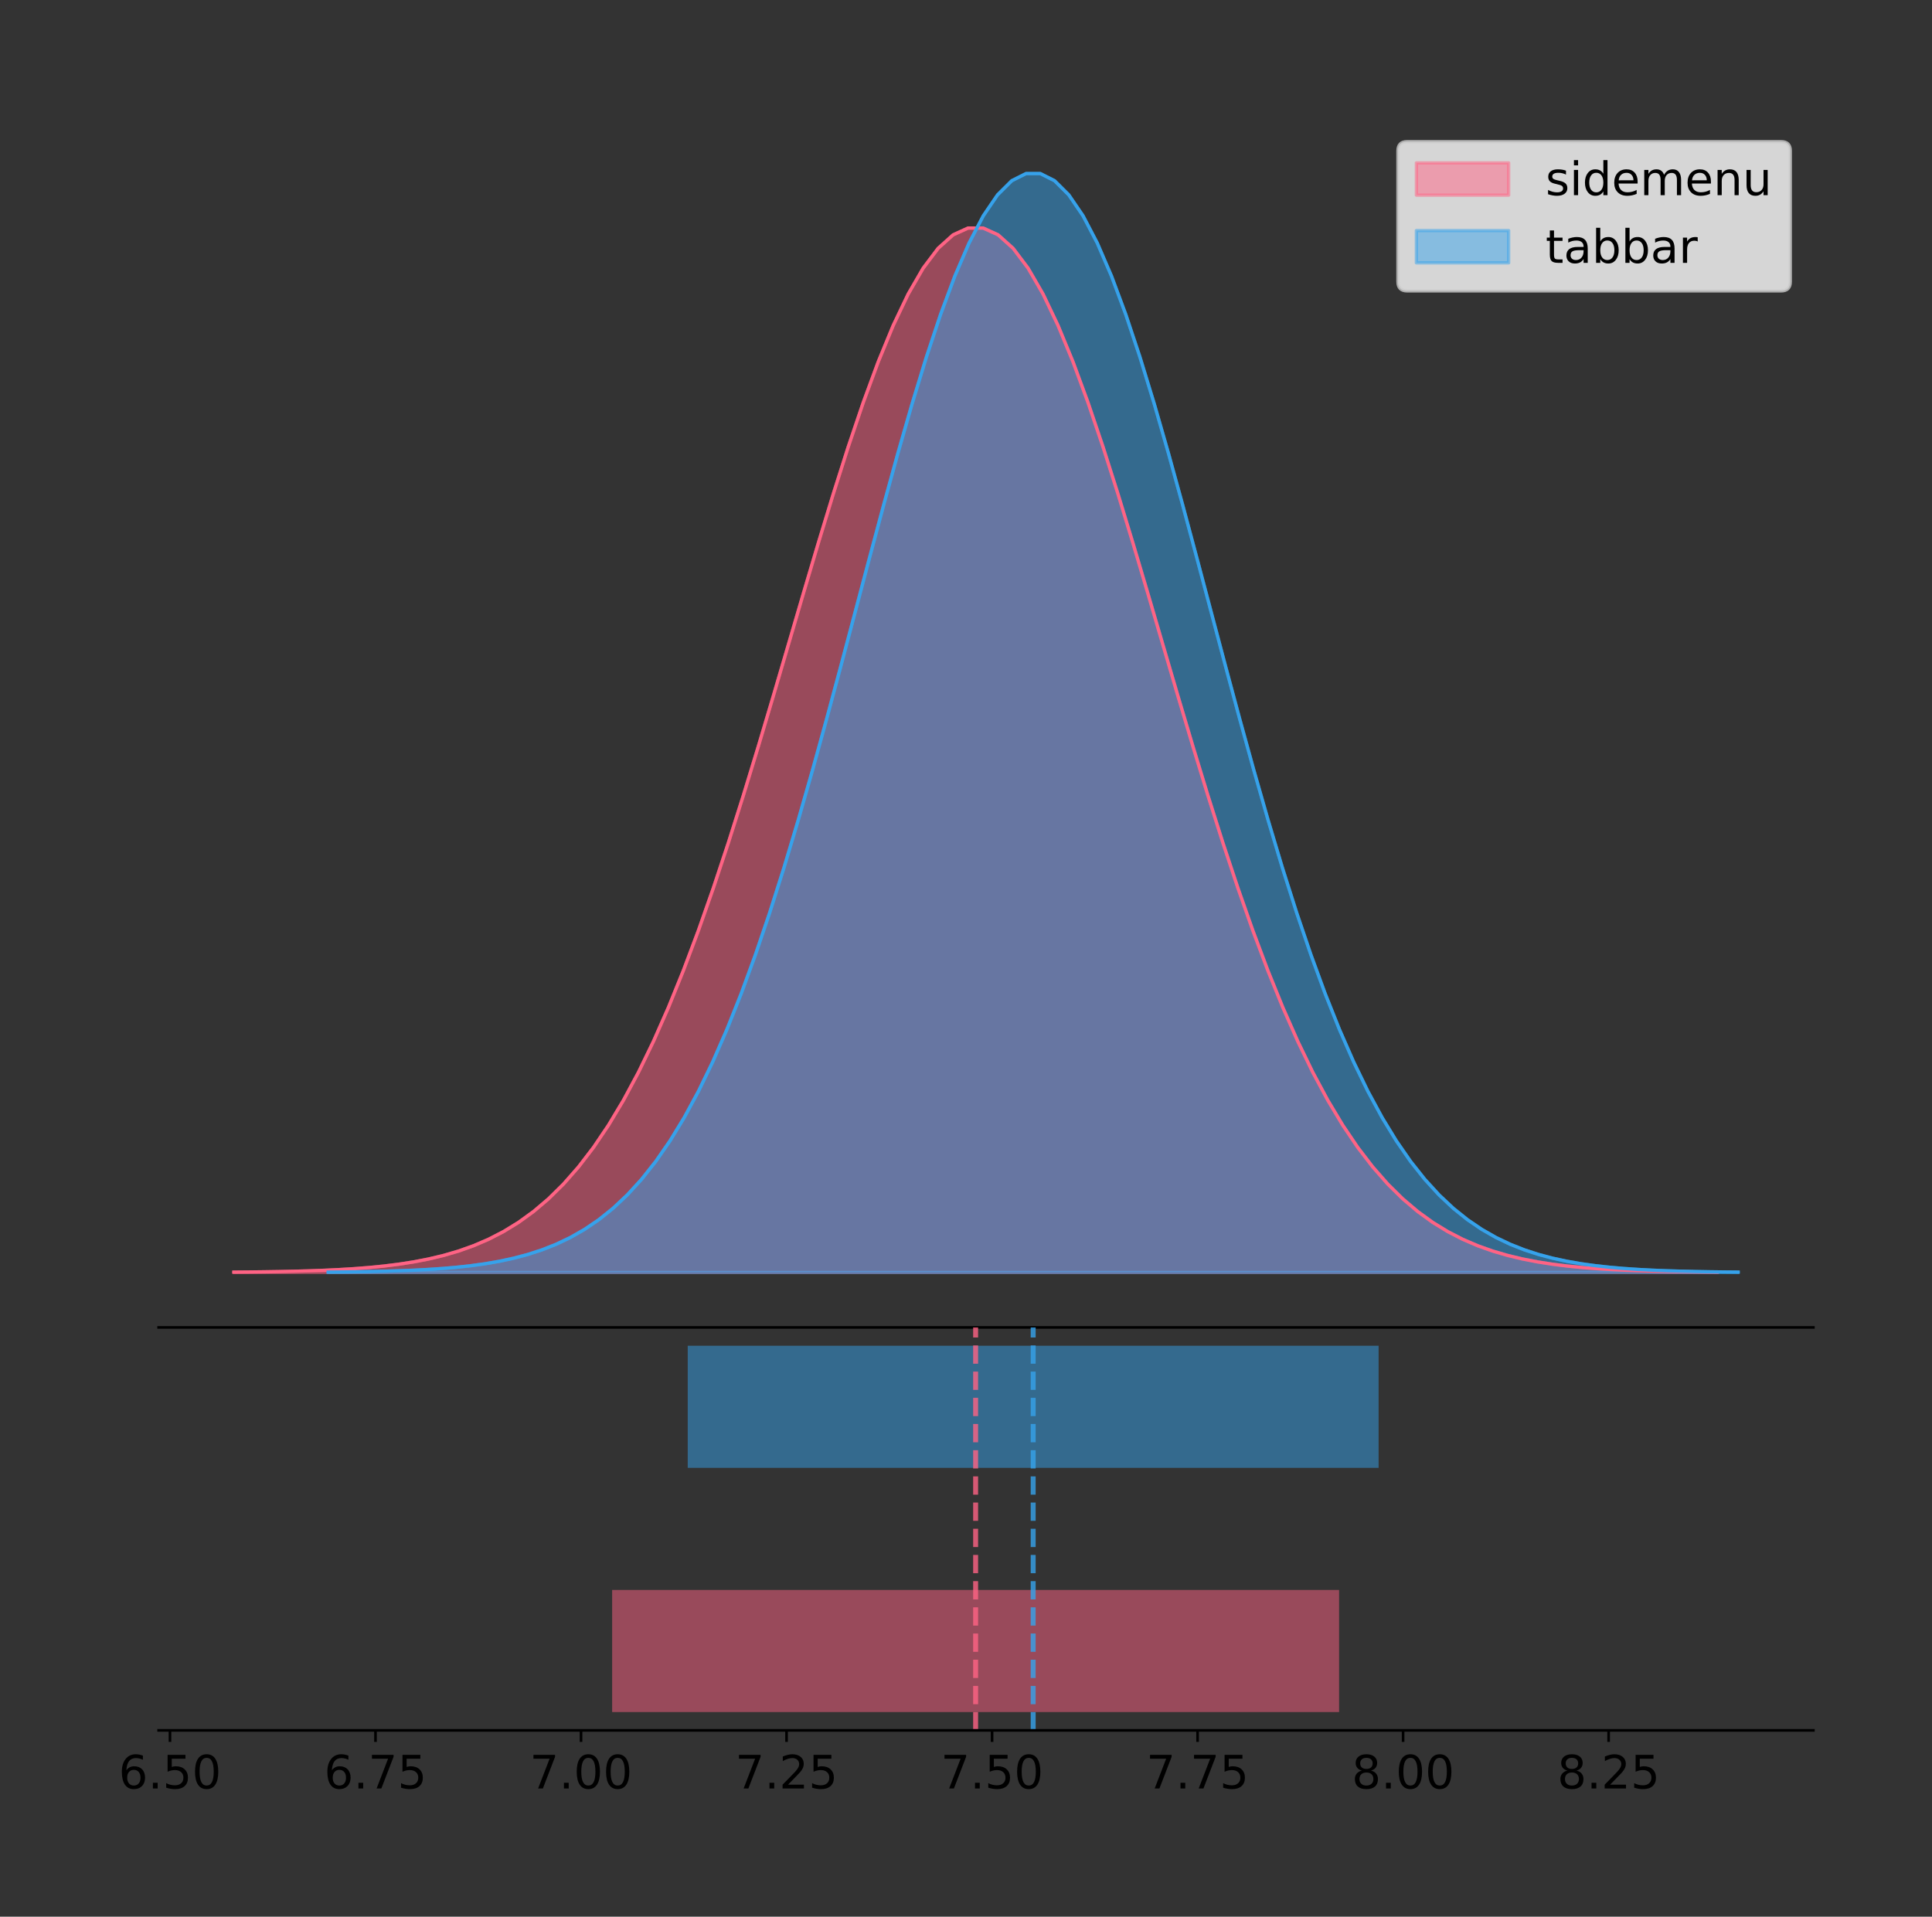 <?xml version="1.0" encoding="utf-8" standalone="no"?>
<!DOCTYPE svg PUBLIC "-//W3C//DTD SVG 1.1//EN"
  "http://www.w3.org/Graphics/SVG/1.1/DTD/svg11.dtd">
<!-- Created with matplotlib (https://matplotlib.org/) -->
<svg height="581.789pt" version="1.1" viewBox="0 0 586.344 581.789" width="586.344pt" xmlns="http://www.w3.org/2000/svg" xmlns:xlink="http://www.w3.org/1999/xlink">
 <rect x="0" y="0" width="586.344" height="581.789" fill="#333333" stroke="none"/>
 <defs>
  <style type="text/css">
*{stroke-linecap:butt;stroke-linejoin:round;}
  </style>
 </defs>
 <g id="figure_1">
  <g id="patch_1">
   <path d="M 0 581.789 
L 586.344 581.789 
L 586.344 0 
L 0 0 
z
" style="fill:none;"/>
  </g>
  <g id="axes_1">
   <g id="patch_2">
    <path d="M 48.144 402.93 
L 550.344 402.93 
L 550.344 36 
L 48.144 36 
z
" style="fill:none;"/>
   </g>
   <g id="PolyCollection_1">
    <defs>
     <path d="M 70.971 -195.538 
L 70.971 -195.644 
L 75.519 -195.685 
L 80.067 -195.739 
L 84.615 -195.811 
L 89.163 -195.906 
L 93.711 -196.032 
L 98.259 -196.196 
L 102.806 -196.41 
L 107.354 -196.685 
L 111.902 -197.037 
L 116.45 -197.484 
L 120.998 -198.048 
L 125.546 -198.755 
L 130.094 -199.634 
L 134.642 -200.72 
L 139.19 -202.05 
L 143.737 -203.669 
L 148.285 -205.625 
L 152.833 -207.969 
L 157.381 -210.758 
L 161.929 -214.051 
L 166.477 -217.911 
L 171.025 -222.4 
L 175.573 -227.579 
L 180.121 -233.508 
L 184.668 -240.241 
L 189.216 -247.825 
L 193.764 -256.299 
L 198.312 -265.685 
L 202.86 -275.995 
L 207.408 -287.22 
L 211.956 -299.331 
L 216.504 -312.276 
L 221.052 -325.982 
L 225.599 -340.348 
L 230.147 -355.25 
L 234.695 -370.539 
L 239.243 -386.043 
L 243.791 -401.572 
L 248.339 -416.915 
L 252.887 -431.854 
L 257.435 -446.158 
L 261.983 -459.598 
L 266.53 -471.949 
L 271.078 -482.993 
L 275.626 -492.533 
L 280.174 -500.393 
L 284.722 -506.424 
L 289.27 -510.511 
L 293.818 -512.574 
L 298.366 -512.574 
L 302.914 -510.511 
L 307.461 -506.424 
L 312.009 -500.393 
L 316.557 -492.533 
L 321.105 -482.993 
L 325.653 -471.949 
L 330.201 -459.598 
L 334.749 -446.158 
L 339.297 -431.854 
L 343.844 -416.915 
L 348.392 -401.572 
L 352.94 -386.043 
L 357.488 -370.539 
L 362.036 -355.25 
L 366.584 -340.348 
L 371.132 -325.982 
L 375.68 -312.276 
L 380.228 -299.331 
L 384.775 -287.22 
L 389.323 -275.995 
L 393.871 -265.685 
L 398.419 -256.299 
L 402.967 -247.825 
L 407.515 -240.241 
L 412.063 -233.508 
L 416.611 -227.579 
L 421.159 -222.4 
L 425.706 -217.911 
L 430.254 -214.051 
L 434.802 -210.758 
L 439.35 -207.969 
L 443.898 -205.625 
L 448.446 -203.669 
L 452.994 -202.05 
L 457.542 -200.72 
L 462.09 -199.634 
L 466.637 -198.755 
L 471.185 -198.048 
L 475.733 -197.484 
L 480.281 -197.037 
L 484.829 -196.685 
L 489.377 -196.41 
L 493.925 -196.196 
L 498.473 -196.032 
L 503.021 -195.906 
L 507.568 -195.811 
L 512.116 -195.739 
L 516.664 -195.685 
L 521.212 -195.644 
L 521.212 -195.538 
L 521.212 -195.538 
L 516.664 -195.538 
L 512.116 -195.538 
L 507.568 -195.538 
L 503.021 -195.538 
L 498.473 -195.538 
L 493.925 -195.538 
L 489.377 -195.538 
L 484.829 -195.538 
L 480.281 -195.538 
L 475.733 -195.538 
L 471.185 -195.538 
L 466.637 -195.538 
L 462.09 -195.538 
L 457.542 -195.538 
L 452.994 -195.538 
L 448.446 -195.538 
L 443.898 -195.538 
L 439.35 -195.538 
L 434.802 -195.538 
L 430.254 -195.538 
L 425.706 -195.538 
L 421.159 -195.538 
L 416.611 -195.538 
L 412.063 -195.538 
L 407.515 -195.538 
L 402.967 -195.538 
L 398.419 -195.538 
L 393.871 -195.538 
L 389.323 -195.538 
L 384.775 -195.538 
L 380.228 -195.538 
L 375.68 -195.538 
L 371.132 -195.538 
L 366.584 -195.538 
L 362.036 -195.538 
L 357.488 -195.538 
L 352.94 -195.538 
L 348.392 -195.538 
L 343.844 -195.538 
L 339.297 -195.538 
L 334.749 -195.538 
L 330.201 -195.538 
L 325.653 -195.538 
L 321.105 -195.538 
L 316.557 -195.538 
L 312.009 -195.538 
L 307.461 -195.538 
L 302.914 -195.538 
L 298.366 -195.538 
L 293.818 -195.538 
L 289.27 -195.538 
L 284.722 -195.538 
L 280.174 -195.538 
L 275.626 -195.538 
L 271.078 -195.538 
L 266.53 -195.538 
L 261.983 -195.538 
L 257.435 -195.538 
L 252.887 -195.538 
L 248.339 -195.538 
L 243.791 -195.538 
L 239.243 -195.538 
L 234.695 -195.538 
L 230.147 -195.538 
L 225.599 -195.538 
L 221.052 -195.538 
L 216.504 -195.538 
L 211.956 -195.538 
L 207.408 -195.538 
L 202.86 -195.538 
L 198.312 -195.538 
L 193.764 -195.538 
L 189.216 -195.538 
L 184.668 -195.538 
L 180.121 -195.538 
L 175.573 -195.538 
L 171.025 -195.538 
L 166.477 -195.538 
L 161.929 -195.538 
L 157.381 -195.538 
L 152.833 -195.538 
L 148.285 -195.538 
L 143.737 -195.538 
L 139.19 -195.538 
L 134.642 -195.538 
L 130.094 -195.538 
L 125.546 -195.538 
L 120.998 -195.538 
L 116.45 -195.538 
L 111.902 -195.538 
L 107.354 -195.538 
L 102.806 -195.538 
L 98.259 -195.538 
L 93.711 -195.538 
L 89.163 -195.538 
L 84.615 -195.538 
L 80.067 -195.538 
L 75.519 -195.538 
L 70.971 -195.538 
z
" id="m77d9da178d" style="stroke:#ff6384;stroke-opacity:0.5;"/>
    </defs>
    <g clip-path="url(#peaa3ddc69a)">
     <use style="fill:#ff6384;fill-opacity:0.5;stroke:#ff6384;stroke-opacity:0.5;" x="0" xlink:href="#m77d9da178d" y="581.789"/>
    </g>
   </g>
   <g id="PolyCollection_2">
    <defs>
     <path d="M 99.596 -195.538 
L 99.596 -195.65 
L 103.918 -195.692 
L 108.241 -195.749 
L 112.563 -195.825 
L 116.886 -195.925 
L 121.208 -196.058 
L 125.531 -196.23 
L 129.853 -196.455 
L 134.175 -196.744 
L 138.498 -197.115 
L 142.82 -197.585 
L 147.143 -198.179 
L 151.465 -198.923 
L 155.788 -199.848 
L 160.11 -200.99 
L 164.432 -202.39 
L 168.755 -204.093 
L 173.077 -206.151 
L 177.4 -208.617 
L 181.722 -211.552 
L 186.045 -215.017 
L 190.367 -219.078 
L 194.69 -223.801 
L 199.012 -229.25 
L 203.334 -235.488 
L 207.657 -242.572 
L 211.979 -250.552 
L 216.302 -259.468 
L 220.624 -269.344 
L 224.947 -280.192 
L 229.269 -292.002 
L 233.591 -304.744 
L 237.914 -318.365 
L 242.236 -332.786 
L 246.559 -347.901 
L 250.881 -363.58 
L 255.204 -379.667 
L 259.526 -395.98 
L 263.848 -412.318 
L 268.171 -428.462 
L 272.493 -444.18 
L 276.816 -459.23 
L 281.138 -473.372 
L 285.461 -486.366 
L 289.783 -497.987 
L 294.105 -508.025 
L 298.428 -516.294 
L 302.75 -522.64 
L 307.073 -526.94 
L 311.395 -529.111 
L 315.718 -529.111 
L 320.04 -526.94 
L 324.362 -522.64 
L 328.685 -516.294 
L 333.007 -508.025 
L 337.33 -497.987 
L 341.652 -486.366 
L 345.975 -473.372 
L 350.297 -459.23 
L 354.619 -444.18 
L 358.942 -428.462 
L 363.264 -412.318 
L 367.587 -395.98 
L 371.909 -379.667 
L 376.232 -363.58 
L 380.554 -347.901 
L 384.876 -332.786 
L 389.199 -318.365 
L 393.521 -304.744 
L 397.844 -292.002 
L 402.166 -280.192 
L 406.489 -269.344 
L 410.811 -259.468 
L 415.134 -250.552 
L 419.456 -242.572 
L 423.778 -235.488 
L 428.101 -229.25 
L 432.423 -223.801 
L 436.746 -219.078 
L 441.068 -215.017 
L 445.391 -211.552 
L 449.713 -208.617 
L 454.035 -206.151 
L 458.358 -204.093 
L 462.68 -202.39 
L 467.003 -200.99 
L 471.325 -199.848 
L 475.648 -198.923 
L 479.97 -198.179 
L 484.292 -197.585 
L 488.615 -197.115 
L 492.937 -196.744 
L 497.26 -196.455 
L 501.582 -196.23 
L 505.905 -196.058 
L 510.227 -195.925 
L 514.549 -195.825 
L 518.872 -195.749 
L 523.194 -195.692 
L 527.517 -195.65 
L 527.517 -195.538 
L 527.517 -195.538 
L 523.194 -195.538 
L 518.872 -195.538 
L 514.549 -195.538 
L 510.227 -195.538 
L 505.905 -195.538 
L 501.582 -195.538 
L 497.26 -195.538 
L 492.937 -195.538 
L 488.615 -195.538 
L 484.292 -195.538 
L 479.97 -195.538 
L 475.648 -195.538 
L 471.325 -195.538 
L 467.003 -195.538 
L 462.68 -195.538 
L 458.358 -195.538 
L 454.035 -195.538 
L 449.713 -195.538 
L 445.391 -195.538 
L 441.068 -195.538 
L 436.746 -195.538 
L 432.423 -195.538 
L 428.101 -195.538 
L 423.778 -195.538 
L 419.456 -195.538 
L 415.134 -195.538 
L 410.811 -195.538 
L 406.489 -195.538 
L 402.166 -195.538 
L 397.844 -195.538 
L 393.521 -195.538 
L 389.199 -195.538 
L 384.876 -195.538 
L 380.554 -195.538 
L 376.232 -195.538 
L 371.909 -195.538 
L 367.587 -195.538 
L 363.264 -195.538 
L 358.942 -195.538 
L 354.619 -195.538 
L 350.297 -195.538 
L 345.975 -195.538 
L 341.652 -195.538 
L 337.33 -195.538 
L 333.007 -195.538 
L 328.685 -195.538 
L 324.362 -195.538 
L 320.04 -195.538 
L 315.718 -195.538 
L 311.395 -195.538 
L 307.073 -195.538 
L 302.75 -195.538 
L 298.428 -195.538 
L 294.105 -195.538 
L 289.783 -195.538 
L 285.461 -195.538 
L 281.138 -195.538 
L 276.816 -195.538 
L 272.493 -195.538 
L 268.171 -195.538 
L 263.848 -195.538 
L 259.526 -195.538 
L 255.204 -195.538 
L 250.881 -195.538 
L 246.559 -195.538 
L 242.236 -195.538 
L 237.914 -195.538 
L 233.591 -195.538 
L 229.269 -195.538 
L 224.947 -195.538 
L 220.624 -195.538 
L 216.302 -195.538 
L 211.979 -195.538 
L 207.657 -195.538 
L 203.334 -195.538 
L 199.012 -195.538 
L 194.69 -195.538 
L 190.367 -195.538 
L 186.045 -195.538 
L 181.722 -195.538 
L 177.4 -195.538 
L 173.077 -195.538 
L 168.755 -195.538 
L 164.432 -195.538 
L 160.11 -195.538 
L 155.788 -195.538 
L 151.465 -195.538 
L 147.143 -195.538 
L 142.82 -195.538 
L 138.498 -195.538 
L 134.175 -195.538 
L 129.853 -195.538 
L 125.531 -195.538 
L 121.208 -195.538 
L 116.886 -195.538 
L 112.563 -195.538 
L 108.241 -195.538 
L 103.918 -195.538 
L 99.596 -195.538 
z
" id="mec12dc7fa8" style="stroke:#36a2eb;stroke-opacity:0.5;"/>
    </defs>
    <g clip-path="url(#peaa3ddc69a)">
     <use style="fill:#36a2eb;fill-opacity:0.5;stroke:#36a2eb;stroke-opacity:0.5;" x="0" xlink:href="#mec12dc7fa8" y="581.789"/>
    </g>
   </g>
   <g id="line2d_1">
    <path clip-path="url(#peaa3ddc69a)" d="M 70.971 386.145 
L 75.519 386.105 
L 80.067 386.051 
L 84.615 385.979 
L 89.163 385.883 
L 93.711 385.758 
L 98.259 385.593 
L 102.806 385.38 
L 107.354 385.105 
L 111.902 384.753 
L 116.45 384.306 
L 120.998 383.741 
L 125.546 383.034 
L 130.094 382.155 
L 134.642 381.07 
L 139.19 379.739 
L 143.737 378.12 
L 148.285 376.165 
L 152.833 373.821 
L 157.381 371.032 
L 161.929 367.738 
L 166.477 363.878 
L 171.025 359.39 
L 175.573 354.211 
L 180.121 348.282 
L 184.668 341.549 
L 189.216 333.964 
L 193.764 325.491 
L 198.312 316.104 
L 202.86 305.794 
L 207.408 294.569 
L 211.956 282.459 
L 216.504 269.513 
L 221.052 255.807 
L 225.599 241.441 
L 230.147 226.539 
L 234.695 211.25 
L 239.243 195.746 
L 243.791 180.218 
L 248.339 164.874 
L 252.887 149.936 
L 257.435 135.631 
L 261.983 122.191 
L 266.53 109.841 
L 271.078 98.796 
L 275.626 89.256 
L 280.174 81.396 
L 284.722 75.365 
L 289.27 71.279 
L 293.818 69.215 
L 298.366 69.215 
L 302.914 71.279 
L 307.461 75.365 
L 312.009 81.396 
L 316.557 89.256 
L 321.105 98.796 
L 325.653 109.841 
L 330.201 122.191 
L 334.749 135.631 
L 339.297 149.936 
L 343.844 164.874 
L 348.392 180.218 
L 352.94 195.746 
L 357.488 211.25 
L 362.036 226.539 
L 366.584 241.441 
L 371.132 255.807 
L 375.68 269.513 
L 380.228 282.459 
L 384.775 294.569 
L 389.323 305.794 
L 393.871 316.104 
L 398.419 325.491 
L 402.967 333.964 
L 407.515 341.549 
L 412.063 348.282 
L 416.611 354.211 
L 421.159 359.39 
L 425.706 363.878 
L 430.254 367.738 
L 434.802 371.032 
L 439.35 373.821 
L 443.898 376.165 
L 448.446 378.12 
L 452.994 379.739 
L 457.542 381.07 
L 462.09 382.155 
L 466.637 383.034 
L 471.185 383.741 
L 475.733 384.306 
L 480.281 384.753 
L 484.829 385.105 
L 489.377 385.38 
L 493.925 385.593 
L 498.473 385.758 
L 503.021 385.883 
L 507.568 385.979 
L 512.116 386.051 
L 516.664 386.105 
L 521.212 386.145 
" style="fill:none;stroke:#ff6384;stroke-linecap:square;"/>
   </g>
   <g id="line2d_2">
    <path clip-path="url(#peaa3ddc69a)" d="M 99.596 386.139 
L 103.918 386.097 
L 108.241 386.04 
L 112.563 385.965 
L 116.886 385.864 
L 121.208 385.732 
L 125.531 385.559 
L 129.853 385.334 
L 134.175 385.045 
L 138.498 384.675 
L 142.82 384.204 
L 147.143 383.61 
L 151.465 382.867 
L 155.788 381.941 
L 160.11 380.799 
L 164.432 379.399 
L 168.755 377.696 
L 173.077 375.639 
L 177.4 373.172 
L 181.722 370.238 
L 186.045 366.772 
L 190.367 362.711 
L 194.69 357.989 
L 199.012 352.539 
L 203.334 346.301 
L 207.657 339.217 
L 211.979 331.237 
L 216.302 322.322 
L 220.624 312.445 
L 224.947 301.597 
L 229.269 289.787 
L 233.591 277.045 
L 237.914 263.424 
L 242.236 249.004 
L 246.559 233.888 
L 250.881 218.209 
L 255.204 202.123 
L 259.526 185.809 
L 263.848 169.471 
L 268.171 153.327 
L 272.493 137.61 
L 276.816 122.559 
L 281.138 108.418 
L 285.461 95.423 
L 289.783 83.803 
L 294.105 73.765 
L 298.428 65.495 
L 302.75 59.15 
L 307.073 54.85 
L 311.395 52.679 
L 315.718 52.679 
L 320.04 54.85 
L 324.362 59.15 
L 328.685 65.495 
L 333.007 73.765 
L 337.33 83.803 
L 341.652 95.423 
L 345.975 108.418 
L 350.297 122.559 
L 354.619 137.61 
L 358.942 153.327 
L 363.264 169.471 
L 367.587 185.809 
L 371.909 202.123 
L 376.232 218.209 
L 380.554 233.888 
L 384.876 249.004 
L 389.199 263.424 
L 393.521 277.045 
L 397.844 289.787 
L 402.166 301.597 
L 406.489 312.445 
L 410.811 322.322 
L 415.134 331.237 
L 419.456 339.217 
L 423.778 346.301 
L 428.101 352.539 
L 432.423 357.989 
L 436.746 362.711 
L 441.068 366.772 
L 445.391 370.238 
L 449.713 373.172 
L 454.035 375.639 
L 458.358 377.696 
L 462.68 379.399 
L 467.003 380.799 
L 471.325 381.941 
L 475.648 382.867 
L 479.97 383.61 
L 484.292 384.204 
L 488.615 384.675 
L 492.937 385.045 
L 497.26 385.334 
L 501.582 385.559 
L 505.905 385.732 
L 510.227 385.864 
L 514.549 385.965 
L 518.872 386.04 
L 523.194 386.097 
L 527.517 386.139 
" style="fill:none;stroke:#36a2eb;stroke-linecap:square;"/>
   </g>
   <g id="patch_3">
    <path d="M 48.144 402.93 
L 550.344 402.93 
" style="fill:none;stroke:#000000;stroke-linecap:square;stroke-linejoin:miter;stroke-width:0.8;"/>
   </g>
   <g id="legend_1">
    <g id="patch_4">
     <path d="M 427.063 88.299 
L 540.544 88.299 
Q 543.344 88.299 543.344 85.499 
L 543.344 45.8 
Q 543.344 43 540.544 43 
L 427.063 43 
Q 424.263 43 424.263 45.8 
L 424.263 85.499 
Q 424.263 88.299 427.063 88.299 
z
" style="fill:#ffffff;opacity:0.8;stroke:#cccccc;stroke-linejoin:miter;"/>
    </g>
    <g id="patch_5">
     <path d="M 429.863 59.238 
L 457.863 59.238 
L 457.863 49.438 
L 429.863 49.438 
z
" style="fill:#ff6384;opacity:0.5;stroke:#ff6384;stroke-linejoin:miter;"/>
    </g>
    <g id="text_1">
     <!-- sidemenu -->
     <defs>
      <path d="M 44.281 53.078 
L 44.281 44.578 
Q 40.484 46.531 36.375 47.5 
Q 32.281 48.484 27.875 48.484 
Q 21.188 48.484 17.844 46.438 
Q 14.5 44.391 14.5 40.281 
Q 14.5 37.156 16.891 35.375 
Q 19.281 33.594 26.516 31.984 
L 29.594 31.297 
Q 39.156 29.25 43.188 25.516 
Q 47.219 21.781 47.219 15.094 
Q 47.219 7.469 41.188 3.016 
Q 35.156 -1.422 24.609 -1.422 
Q 20.219 -1.422 15.453 -0.562 
Q 10.688 0.297 5.422 2 
L 5.422 11.281 
Q 10.406 8.688 15.234 7.391 
Q 20.062 6.109 24.812 6.109 
Q 31.156 6.109 34.562 8.281 
Q 37.984 10.453 37.984 14.406 
Q 37.984 18.062 35.516 20.016 
Q 33.062 21.969 24.703 23.781 
L 21.578 24.516 
Q 13.234 26.266 9.516 29.906 
Q 5.812 33.547 5.812 39.891 
Q 5.812 47.609 11.281 51.797 
Q 16.75 56 26.812 56 
Q 31.781 56 36.172 55.266 
Q 40.578 54.547 44.281 53.078 
z
" id="DejaVuSans-115"/>
      <path d="M 9.422 54.688 
L 18.406 54.688 
L 18.406 0 
L 9.422 0 
z
M 9.422 75.984 
L 18.406 75.984 
L 18.406 64.594 
L 9.422 64.594 
z
" id="DejaVuSans-105"/>
      <path d="M 45.406 46.391 
L 45.406 75.984 
L 54.391 75.984 
L 54.391 0 
L 45.406 0 
L 45.406 8.203 
Q 42.578 3.328 38.25 0.953 
Q 33.938 -1.422 27.875 -1.422 
Q 17.969 -1.422 11.734 6.484 
Q 5.516 14.406 5.516 27.297 
Q 5.516 40.188 11.734 48.094 
Q 17.969 56 27.875 56 
Q 33.938 56 38.25 53.625 
Q 42.578 51.266 45.406 46.391 
z
M 14.797 27.297 
Q 14.797 17.391 18.875 11.75 
Q 22.953 6.109 30.078 6.109 
Q 37.203 6.109 41.297 11.75 
Q 45.406 17.391 45.406 27.297 
Q 45.406 37.203 41.297 42.844 
Q 37.203 48.484 30.078 48.484 
Q 22.953 48.484 18.875 42.844 
Q 14.797 37.203 14.797 27.297 
z
" id="DejaVuSans-100"/>
      <path d="M 56.203 29.594 
L 56.203 25.203 
L 14.891 25.203 
Q 15.484 15.922 20.484 11.062 
Q 25.484 6.203 34.422 6.203 
Q 39.594 6.203 44.453 7.469 
Q 49.312 8.734 54.109 11.281 
L 54.109 2.781 
Q 49.266 0.734 44.188 -0.344 
Q 39.109 -1.422 33.891 -1.422 
Q 20.797 -1.422 13.156 6.188 
Q 5.516 13.812 5.516 26.812 
Q 5.516 40.234 12.766 48.109 
Q 20.016 56 32.328 56 
Q 43.359 56 49.781 48.891 
Q 56.203 41.797 56.203 29.594 
z
M 47.219 32.234 
Q 47.125 39.594 43.094 43.984 
Q 39.062 48.391 32.422 48.391 
Q 24.906 48.391 20.391 44.141 
Q 15.875 39.891 15.188 32.172 
z
" id="DejaVuSans-101"/>
      <path d="M 52 44.188 
Q 55.375 50.25 60.062 53.125 
Q 64.75 56 71.094 56 
Q 79.641 56 84.281 50.016 
Q 88.922 44.047 88.922 33.016 
L 88.922 0 
L 79.891 0 
L 79.891 32.719 
Q 79.891 40.578 77.094 44.375 
Q 74.312 48.188 68.609 48.188 
Q 61.625 48.188 57.562 43.547 
Q 53.516 38.922 53.516 30.906 
L 53.516 0 
L 44.484 0 
L 44.484 32.719 
Q 44.484 40.625 41.703 44.406 
Q 38.922 48.188 33.109 48.188 
Q 26.219 48.188 22.156 43.531 
Q 18.109 38.875 18.109 30.906 
L 18.109 0 
L 9.078 0 
L 9.078 54.688 
L 18.109 54.688 
L 18.109 46.188 
Q 21.188 51.219 25.484 53.609 
Q 29.781 56 35.688 56 
Q 41.656 56 45.828 52.969 
Q 50 49.953 52 44.188 
z
" id="DejaVuSans-109"/>
      <path d="M 54.891 33.016 
L 54.891 0 
L 45.906 0 
L 45.906 32.719 
Q 45.906 40.484 42.875 44.328 
Q 39.844 48.188 33.797 48.188 
Q 26.516 48.188 22.312 43.547 
Q 18.109 38.922 18.109 30.906 
L 18.109 0 
L 9.078 0 
L 9.078 54.688 
L 18.109 54.688 
L 18.109 46.188 
Q 21.344 51.125 25.703 53.562 
Q 30.078 56 35.797 56 
Q 45.219 56 50.047 50.172 
Q 54.891 44.344 54.891 33.016 
z
" id="DejaVuSans-110"/>
      <path d="M 8.5 21.578 
L 8.5 54.688 
L 17.484 54.688 
L 17.484 21.922 
Q 17.484 14.156 20.5 10.266 
Q 23.531 6.391 29.594 6.391 
Q 36.859 6.391 41.078 11.031 
Q 45.312 15.672 45.312 23.688 
L 45.312 54.688 
L 54.297 54.688 
L 54.297 0 
L 45.312 0 
L 45.312 8.406 
Q 42.047 3.422 37.719 1 
Q 33.406 -1.422 27.688 -1.422 
Q 18.266 -1.422 13.375 4.438 
Q 8.5 10.297 8.5 21.578 
z
M 31.109 56 
z
" id="DejaVuSans-117"/>
     </defs>
     <g transform="translate(469.063 59.238)scale(0.14 -0.14)">
      <use xlink:href="#DejaVuSans-115"/>
      <use x="52.1" xlink:href="#DejaVuSans-105"/>
      <use x="79.883" xlink:href="#DejaVuSans-100"/>
      <use x="143.359" xlink:href="#DejaVuSans-101"/>
      <use x="204.883" xlink:href="#DejaVuSans-109"/>
      <use x="302.295" xlink:href="#DejaVuSans-101"/>
      <use x="363.818" xlink:href="#DejaVuSans-110"/>
      <use x="427.197" xlink:href="#DejaVuSans-117"/>
     </g>
    </g>
    <g id="patch_6">
     <path d="M 429.863 79.787 
L 457.863 79.787 
L 457.863 69.987 
L 429.863 69.987 
z
" style="fill:#36a2eb;opacity:0.5;stroke:#36a2eb;stroke-linejoin:miter;"/>
    </g>
    <g id="text_2">
     <!-- tabbar -->
     <defs>
      <path d="M 18.312 70.219 
L 18.312 54.688 
L 36.812 54.688 
L 36.812 47.703 
L 18.312 47.703 
L 18.312 18.016 
Q 18.312 11.328 20.141 9.422 
Q 21.969 7.516 27.594 7.516 
L 36.812 7.516 
L 36.812 0 
L 27.594 0 
Q 17.188 0 13.234 3.875 
Q 9.281 7.766 9.281 18.016 
L 9.281 47.703 
L 2.688 47.703 
L 2.688 54.688 
L 9.281 54.688 
L 9.281 70.219 
z
" id="DejaVuSans-116"/>
      <path d="M 34.281 27.484 
Q 23.391 27.484 19.188 25 
Q 14.984 22.516 14.984 16.5 
Q 14.984 11.719 18.141 8.906 
Q 21.297 6.109 26.703 6.109 
Q 34.188 6.109 38.703 11.406 
Q 43.219 16.703 43.219 25.484 
L 43.219 27.484 
z
M 52.203 31.203 
L 52.203 0 
L 43.219 0 
L 43.219 8.297 
Q 40.141 3.328 35.547 0.953 
Q 30.953 -1.422 24.312 -1.422 
Q 15.922 -1.422 10.953 3.297 
Q 6 8.016 6 15.922 
Q 6 25.141 12.172 29.828 
Q 18.359 34.516 30.609 34.516 
L 43.219 34.516 
L 43.219 35.406 
Q 43.219 41.609 39.141 45 
Q 35.062 48.391 27.688 48.391 
Q 23 48.391 18.547 47.266 
Q 14.109 46.141 10.016 43.891 
L 10.016 52.203 
Q 14.938 54.109 19.578 55.047 
Q 24.219 56 28.609 56 
Q 40.484 56 46.344 49.844 
Q 52.203 43.703 52.203 31.203 
z
" id="DejaVuSans-97"/>
      <path d="M 48.688 27.297 
Q 48.688 37.203 44.609 42.844 
Q 40.531 48.484 33.406 48.484 
Q 26.266 48.484 22.188 42.844 
Q 18.109 37.203 18.109 27.297 
Q 18.109 17.391 22.188 11.75 
Q 26.266 6.109 33.406 6.109 
Q 40.531 6.109 44.609 11.75 
Q 48.688 17.391 48.688 27.297 
z
M 18.109 46.391 
Q 20.953 51.266 25.266 53.625 
Q 29.594 56 35.594 56 
Q 45.562 56 51.781 48.094 
Q 58.016 40.188 58.016 27.297 
Q 58.016 14.406 51.781 6.484 
Q 45.562 -1.422 35.594 -1.422 
Q 29.594 -1.422 25.266 0.953 
Q 20.953 3.328 18.109 8.203 
L 18.109 0 
L 9.078 0 
L 9.078 75.984 
L 18.109 75.984 
z
" id="DejaVuSans-98"/>
      <path d="M 41.109 46.297 
Q 39.594 47.172 37.812 47.578 
Q 36.031 48 33.891 48 
Q 26.266 48 22.188 43.047 
Q 18.109 38.094 18.109 28.812 
L 18.109 0 
L 9.078 0 
L 9.078 54.688 
L 18.109 54.688 
L 18.109 46.188 
Q 20.953 51.172 25.484 53.578 
Q 30.031 56 36.531 56 
Q 37.453 56 38.578 55.875 
Q 39.703 55.766 41.062 55.516 
z
" id="DejaVuSans-114"/>
     </defs>
     <g transform="translate(469.063 79.787)scale(0.14 -0.14)">
      <use xlink:href="#DejaVuSans-116"/>
      <use x="39.209" xlink:href="#DejaVuSans-97"/>
      <use x="100.488" xlink:href="#DejaVuSans-98"/>
      <use x="163.965" xlink:href="#DejaVuSans-98"/>
      <use x="227.441" xlink:href="#DejaVuSans-97"/>
      <use x="288.721" xlink:href="#DejaVuSans-114"/>
     </g>
    </g>
   </g>
  </g>
  <g id="axes_2">
   <g id="patch_7">
    <path d="M 48.144 525.24 
L 550.344 525.24 
L 550.344 402.93 
L 48.144 402.93 
z
" style="fill:none;"/>
   </g>
   <g id="patch_8">
    <path clip-path="url(#pfdf38eb962)" d="M 185.783 519.68 
L 406.401 519.68 
L 406.401 482.617 
L 185.783 482.617 
z
" style="fill:#ff6384;opacity:0.5;"/>
   </g>
   <g id="patch_9">
    <path clip-path="url(#pfdf38eb962)" d="M 208.716 445.553 
L 418.397 445.553 
L 418.397 408.49 
L 208.716 408.49 
z
" style="fill:#36a2eb;opacity:0.5;"/>
   </g>
   <g id="matplotlib.axis_1">
    <g id="xtick_1">
     <g id="line2d_3">
      <defs>
       <path d="M 0 0 
L 0 3.5 
" id="m60f6b76df7" style="stroke:#000000;stroke-width:0.8;"/>
      </defs>
      <g>
       <use style="stroke:#000000;stroke-width:0.8;" x="51.586" xlink:href="#m60f6b76df7" y="525.24"/>
      </g>
     </g>
     <g id="text_3">
      <!-- 6.50 -->
      <defs>
       <path d="M 33.016 40.375 
Q 26.375 40.375 22.484 35.828 
Q 18.609 31.297 18.609 23.391 
Q 18.609 15.531 22.484 10.953 
Q 26.375 6.391 33.016 6.391 
Q 39.656 6.391 43.531 10.953 
Q 47.406 15.531 47.406 23.391 
Q 47.406 31.297 43.531 35.828 
Q 39.656 40.375 33.016 40.375 
z
M 52.594 71.297 
L 52.594 62.312 
Q 48.875 64.062 45.094 64.984 
Q 41.312 65.922 37.594 65.922 
Q 27.828 65.922 22.672 59.328 
Q 17.531 52.734 16.797 39.406 
Q 19.672 43.656 24.016 45.922 
Q 28.375 48.188 33.594 48.188 
Q 44.578 48.188 50.953 41.516 
Q 57.328 34.859 57.328 23.391 
Q 57.328 12.156 50.688 5.359 
Q 44.047 -1.422 33.016 -1.422 
Q 20.359 -1.422 13.672 8.266 
Q 6.984 17.969 6.984 36.375 
Q 6.984 53.656 15.188 63.938 
Q 23.391 74.219 37.203 74.219 
Q 40.922 74.219 44.703 73.484 
Q 48.484 72.75 52.594 71.297 
z
" id="DejaVuSans-54"/>
       <path d="M 10.688 12.406 
L 21 12.406 
L 21 0 
L 10.688 0 
z
" id="DejaVuSans-46"/>
       <path d="M 10.797 72.906 
L 49.516 72.906 
L 49.516 64.594 
L 19.828 64.594 
L 19.828 46.734 
Q 21.969 47.469 24.109 47.828 
Q 26.266 48.188 28.422 48.188 
Q 40.625 48.188 47.75 41.5 
Q 54.891 34.812 54.891 23.391 
Q 54.891 11.625 47.562 5.094 
Q 40.234 -1.422 26.906 -1.422 
Q 22.312 -1.422 17.547 -0.641 
Q 12.797 0.141 7.719 1.703 
L 7.719 11.625 
Q 12.109 9.234 16.797 8.062 
Q 21.484 6.891 26.703 6.891 
Q 35.156 6.891 40.078 11.328 
Q 45.016 15.766 45.016 23.391 
Q 45.016 31 40.078 35.438 
Q 35.156 39.891 26.703 39.891 
Q 22.75 39.891 18.812 39.016 
Q 14.891 38.141 10.797 36.281 
z
" id="DejaVuSans-53"/>
       <path d="M 31.781 66.406 
Q 24.172 66.406 20.328 58.906 
Q 16.5 51.422 16.5 36.375 
Q 16.5 21.391 20.328 13.891 
Q 24.172 6.391 31.781 6.391 
Q 39.453 6.391 43.281 13.891 
Q 47.125 21.391 47.125 36.375 
Q 47.125 51.422 43.281 58.906 
Q 39.453 66.406 31.781 66.406 
z
M 31.781 74.219 
Q 44.047 74.219 50.516 64.516 
Q 56.984 54.828 56.984 36.375 
Q 56.984 17.969 50.516 8.266 
Q 44.047 -1.422 31.781 -1.422 
Q 19.531 -1.422 13.062 8.266 
Q 6.594 17.969 6.594 36.375 
Q 6.594 54.828 13.062 64.516 
Q 19.531 74.219 31.781 74.219 
z
" id="DejaVuSans-48"/>
      </defs>
      <g transform="translate(36 542.878)scale(0.14 -0.14)">
       <use xlink:href="#DejaVuSans-54"/>
       <use x="63.623" xlink:href="#DejaVuSans-46"/>
       <use x="95.41" xlink:href="#DejaVuSans-53"/>
       <use x="159.033" xlink:href="#DejaVuSans-48"/>
      </g>
     </g>
    </g>
    <g id="xtick_2">
     <g id="line2d_4">
      <g>
       <use style="stroke:#000000;stroke-width:0.8;" x="113.96" xlink:href="#m60f6b76df7" y="525.24"/>
      </g>
     </g>
     <g id="text_4">
      <!-- 6.75 -->
      <defs>
       <path d="M 8.203 72.906 
L 55.078 72.906 
L 55.078 68.703 
L 28.609 0 
L 18.312 0 
L 43.219 64.594 
L 8.203 64.594 
z
" id="DejaVuSans-55"/>
      </defs>
      <g transform="translate(98.374 542.878)scale(0.14 -0.14)">
       <use xlink:href="#DejaVuSans-54"/>
       <use x="63.623" xlink:href="#DejaVuSans-46"/>
       <use x="95.41" xlink:href="#DejaVuSans-55"/>
       <use x="159.033" xlink:href="#DejaVuSans-53"/>
      </g>
     </g>
    </g>
    <g id="xtick_3">
     <g id="line2d_5">
      <g>
       <use style="stroke:#000000;stroke-width:0.8;" x="176.334" xlink:href="#m60f6b76df7" y="525.24"/>
      </g>
     </g>
     <g id="text_5">
      <!-- 7.00 -->
      <g transform="translate(160.748 542.878)scale(0.14 -0.14)">
       <use xlink:href="#DejaVuSans-55"/>
       <use x="63.623" xlink:href="#DejaVuSans-46"/>
       <use x="95.41" xlink:href="#DejaVuSans-48"/>
       <use x="159.033" xlink:href="#DejaVuSans-48"/>
      </g>
     </g>
    </g>
    <g id="xtick_4">
     <g id="line2d_6">
      <g>
       <use style="stroke:#000000;stroke-width:0.8;" x="238.708" xlink:href="#m60f6b76df7" y="525.24"/>
      </g>
     </g>
     <g id="text_6">
      <!-- 7.25 -->
      <defs>
       <path d="M 19.188 8.297 
L 53.609 8.297 
L 53.609 0 
L 7.328 0 
L 7.328 8.297 
Q 12.938 14.109 22.625 23.891 
Q 32.328 33.688 34.812 36.531 
Q 39.547 41.844 41.422 45.531 
Q 43.312 49.219 43.312 52.781 
Q 43.312 58.594 39.234 62.25 
Q 35.156 65.922 28.609 65.922 
Q 23.969 65.922 18.812 64.312 
Q 13.672 62.703 7.812 59.422 
L 7.812 69.391 
Q 13.766 71.781 18.938 73 
Q 24.125 74.219 28.422 74.219 
Q 39.75 74.219 46.484 68.547 
Q 53.219 62.891 53.219 53.422 
Q 53.219 48.922 51.531 44.891 
Q 49.859 40.875 45.406 35.406 
Q 44.188 33.984 37.641 27.219 
Q 31.109 20.453 19.188 8.297 
z
" id="DejaVuSans-50"/>
      </defs>
      <g transform="translate(223.122 542.878)scale(0.14 -0.14)">
       <use xlink:href="#DejaVuSans-55"/>
       <use x="63.623" xlink:href="#DejaVuSans-46"/>
       <use x="95.41" xlink:href="#DejaVuSans-50"/>
       <use x="159.033" xlink:href="#DejaVuSans-53"/>
      </g>
     </g>
    </g>
    <g id="xtick_5">
     <g id="line2d_7">
      <g>
       <use style="stroke:#000000;stroke-width:0.8;" x="301.082" xlink:href="#m60f6b76df7" y="525.24"/>
      </g>
     </g>
     <g id="text_7">
      <!-- 7.50 -->
      <g transform="translate(285.496 542.878)scale(0.14 -0.14)">
       <use xlink:href="#DejaVuSans-55"/>
       <use x="63.623" xlink:href="#DejaVuSans-46"/>
       <use x="95.41" xlink:href="#DejaVuSans-53"/>
       <use x="159.033" xlink:href="#DejaVuSans-48"/>
      </g>
     </g>
    </g>
    <g id="xtick_6">
     <g id="line2d_8">
      <g>
       <use style="stroke:#000000;stroke-width:0.8;" x="363.455" xlink:href="#m60f6b76df7" y="525.24"/>
      </g>
     </g>
     <g id="text_8">
      <!-- 7.75 -->
      <g transform="translate(347.87 542.878)scale(0.14 -0.14)">
       <use xlink:href="#DejaVuSans-55"/>
       <use x="63.623" xlink:href="#DejaVuSans-46"/>
       <use x="95.41" xlink:href="#DejaVuSans-55"/>
       <use x="159.033" xlink:href="#DejaVuSans-53"/>
      </g>
     </g>
    </g>
    <g id="xtick_7">
     <g id="line2d_9">
      <g>
       <use style="stroke:#000000;stroke-width:0.8;" x="425.829" xlink:href="#m60f6b76df7" y="525.24"/>
      </g>
     </g>
     <g id="text_9">
      <!-- 8.00 -->
      <defs>
       <path d="M 31.781 34.625 
Q 24.75 34.625 20.719 30.859 
Q 16.703 27.094 16.703 20.516 
Q 16.703 13.922 20.719 10.156 
Q 24.75 6.391 31.781 6.391 
Q 38.812 6.391 42.859 10.172 
Q 46.922 13.969 46.922 20.516 
Q 46.922 27.094 42.891 30.859 
Q 38.875 34.625 31.781 34.625 
z
M 21.922 38.812 
Q 15.578 40.375 12.031 44.719 
Q 8.5 49.078 8.5 55.328 
Q 8.5 64.062 14.719 69.141 
Q 20.953 74.219 31.781 74.219 
Q 42.672 74.219 48.875 69.141 
Q 55.078 64.062 55.078 55.328 
Q 55.078 49.078 51.531 44.719 
Q 48 40.375 41.703 38.812 
Q 48.828 37.156 52.797 32.312 
Q 56.781 27.484 56.781 20.516 
Q 56.781 9.906 50.312 4.234 
Q 43.844 -1.422 31.781 -1.422 
Q 19.734 -1.422 13.25 4.234 
Q 6.781 9.906 6.781 20.516 
Q 6.781 27.484 10.781 32.312 
Q 14.797 37.156 21.922 38.812 
z
M 18.312 54.391 
Q 18.312 48.734 21.844 45.562 
Q 25.391 42.391 31.781 42.391 
Q 38.141 42.391 41.719 45.562 
Q 45.312 48.734 45.312 54.391 
Q 45.312 60.062 41.719 63.234 
Q 38.141 66.406 31.781 66.406 
Q 25.391 66.406 21.844 63.234 
Q 18.312 60.062 18.312 54.391 
z
" id="DejaVuSans-56"/>
      </defs>
      <g transform="translate(410.243 542.878)scale(0.14 -0.14)">
       <use xlink:href="#DejaVuSans-56"/>
       <use x="63.623" xlink:href="#DejaVuSans-46"/>
       <use x="95.41" xlink:href="#DejaVuSans-48"/>
       <use x="159.033" xlink:href="#DejaVuSans-48"/>
      </g>
     </g>
    </g>
    <g id="xtick_8">
     <g id="line2d_10">
      <g>
       <use style="stroke:#000000;stroke-width:0.8;" x="488.203" xlink:href="#m60f6b76df7" y="525.24"/>
      </g>
     </g>
     <g id="text_10">
      <!-- 8.25 -->
      <g transform="translate(472.617 542.878)scale(0.14 -0.14)">
       <use xlink:href="#DejaVuSans-56"/>
       <use x="63.623" xlink:href="#DejaVuSans-46"/>
       <use x="95.41" xlink:href="#DejaVuSans-50"/>
       <use x="159.033" xlink:href="#DejaVuSans-53"/>
      </g>
     </g>
    </g>
   </g>
   <g id="line2d_11">
    <path clip-path="url(#pfdf38eb962)" d="M 296.092 525.24 
L 296.092 402.93 
" style="fill:none;stroke:#ff6384;stroke-dasharray:5.55,2.4;stroke-dashoffset:0;stroke-opacity:0.8;stroke-width:1.5;"/>
   </g>
   <g id="line2d_12">
    <path clip-path="url(#pfdf38eb962)" d="M 313.556 525.24 
L 313.556 402.93 
" style="fill:none;stroke:#36a2eb;stroke-dasharray:5.55,2.4;stroke-dashoffset:0;stroke-opacity:0.8;stroke-width:1.5;"/>
   </g>
   <g id="patch_10">
    <path d="M 48.144 525.24 
L 550.344 525.24 
" style="fill:none;stroke:#000000;stroke-linecap:square;stroke-linejoin:miter;stroke-width:0.8;"/>
   </g>
  </g>
 </g>
 <defs>
  <clipPath id="peaa3ddc69a">
   <rect height="366.93" width="502.2" x="48.144" y="36"/>
  </clipPath>
  <clipPath id="pfdf38eb962">
   <rect height="122.31" width="502.2" x="48.144" y="402.93"/>
  </clipPath>
 </defs>
</svg>
